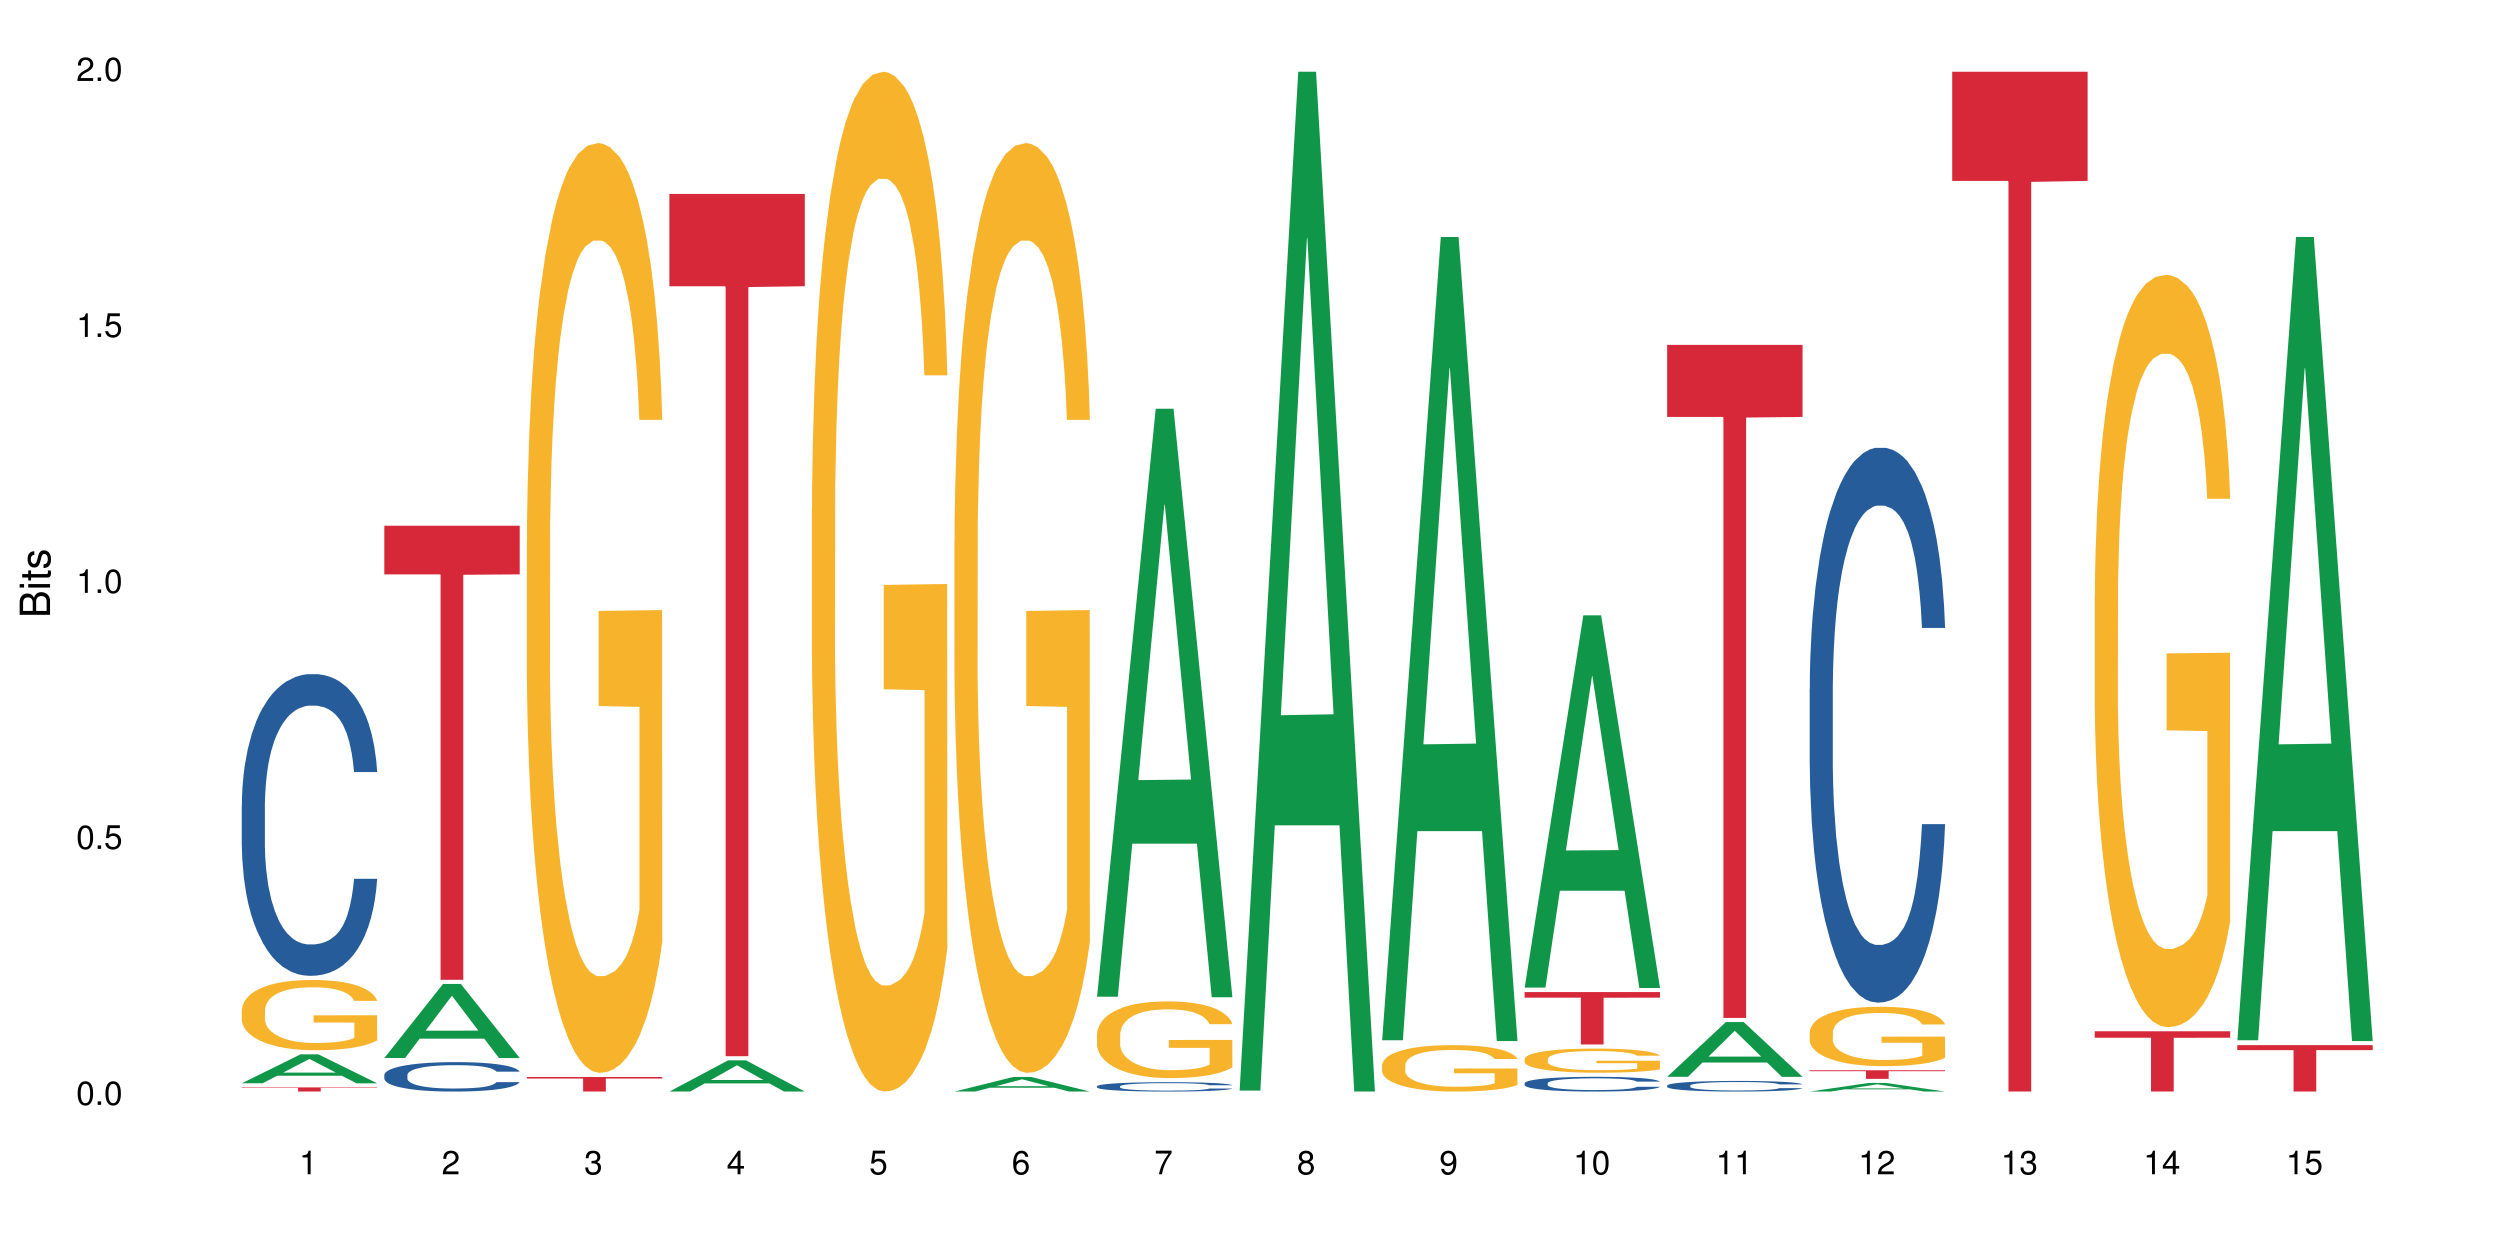 <?xml version="1.0" encoding="UTF-8"?>
<svg xmlns="http://www.w3.org/2000/svg" xmlns:xlink="http://www.w3.org/1999/xlink" width="720pt" height="360pt" viewBox="0 0 720 360" version="1.1">
<defs>
<g>
<symbol overflow="visible" id="glyph0-0">
<path style="stroke:none;" d=""/>
</symbol>
<symbol overflow="visible" id="glyph0-1">
<path style="stroke:none;" d="M 2.641 -6.797 C 2 -6.797 1.422 -6.531 1.078 -6.047 C 0.641 -5.453 0.406 -4.547 0.406 -3.297 C 0.406 -1 1.188 0.219 2.641 0.219 C 4.078 0.219 4.859 -1 4.859 -3.234 C 4.859 -4.562 4.656 -5.438 4.203 -6.047 C 3.844 -6.531 3.281 -6.797 2.641 -6.797 Z M 2.641 -6.047 C 3.547 -6.047 4 -5.125 4 -3.312 C 4 -1.375 3.562 -0.484 2.625 -0.484 C 1.734 -0.484 1.281 -1.422 1.281 -3.281 C 1.281 -5.141 1.734 -6.047 2.641 -6.047 Z M 2.641 -6.047 "/>
</symbol>
<symbol overflow="visible" id="glyph0-2">
<path style="stroke:none;" d="M 1.828 -1 L 0.828 -1 L 0.828 0 L 1.828 0 Z M 1.828 -1 "/>
</symbol>
<symbol overflow="visible" id="glyph0-3">
<path style="stroke:none;" d="M 4.562 -6.797 L 1.062 -6.797 L 0.547 -3.094 L 1.328 -3.094 C 1.719 -3.562 2.047 -3.734 2.578 -3.734 C 3.484 -3.734 4.062 -3.109 4.062 -2.094 C 4.062 -1.125 3.484 -0.531 2.578 -0.531 C 1.828 -0.531 1.375 -0.906 1.188 -1.672 L 0.328 -1.672 C 0.453 -1.109 0.547 -0.844 0.75 -0.594 C 1.125 -0.078 1.828 0.219 2.594 0.219 C 3.969 0.219 4.922 -0.781 4.922 -2.219 C 4.922 -3.562 4.031 -4.484 2.719 -4.484 C 2.25 -4.484 1.859 -4.359 1.469 -4.062 L 1.734 -5.969 L 4.562 -5.969 Z M 4.562 -6.797 "/>
</symbol>
<symbol overflow="visible" id="glyph0-4">
<path style="stroke:none;" d="M 2.484 -4.844 L 2.484 0 L 3.328 0 L 3.328 -6.797 L 2.766 -6.797 C 2.469 -5.75 2.281 -5.609 0.984 -5.453 L 0.984 -4.844 Z M 2.484 -4.844 "/>
</symbol>
<symbol overflow="visible" id="glyph0-5">
<path style="stroke:none;" d="M 4.859 -0.828 L 1.281 -0.828 C 1.359 -1.391 1.672 -1.75 2.5 -2.234 L 3.469 -2.75 C 4.406 -3.266 4.906 -3.969 4.906 -4.812 C 4.906 -5.375 4.672 -5.906 4.266 -6.266 C 3.859 -6.625 3.375 -6.797 2.719 -6.797 C 1.859 -6.797 1.219 -6.5 0.844 -5.922 C 0.609 -5.562 0.5 -5.125 0.484 -4.438 L 1.328 -4.438 C 1.359 -4.906 1.406 -5.188 1.531 -5.406 C 1.75 -5.812 2.188 -6.062 2.703 -6.062 C 3.469 -6.062 4.031 -5.516 4.031 -4.781 C 4.031 -4.25 3.719 -3.797 3.125 -3.438 L 2.234 -2.938 C 0.812 -2.141 0.406 -1.5 0.328 0 L 4.859 0 Z M 4.859 -0.828 "/>
</symbol>
<symbol overflow="visible" id="glyph0-6">
<path style="stroke:none;" d="M 2.125 -3.125 L 2.578 -3.125 C 3.516 -3.125 3.984 -2.703 3.984 -1.891 C 3.984 -1.031 3.469 -0.531 2.578 -0.531 C 1.656 -0.531 1.203 -0.984 1.156 -1.969 L 0.312 -1.969 C 0.344 -1.422 0.438 -1.078 0.609 -0.766 C 0.953 -0.109 1.625 0.219 2.547 0.219 C 3.953 0.219 4.859 -0.609 4.859 -1.906 C 4.859 -2.766 4.516 -3.25 3.703 -3.516 C 4.344 -3.766 4.656 -4.25 4.656 -4.938 C 4.656 -6.109 3.875 -6.797 2.578 -6.797 C 1.203 -6.797 0.484 -6.047 0.453 -4.609 L 1.297 -4.609 C 1.312 -5.016 1.344 -5.25 1.453 -5.453 C 1.641 -5.828 2.062 -6.062 2.594 -6.062 C 3.344 -6.062 3.797 -5.625 3.797 -4.906 C 3.797 -4.422 3.609 -4.141 3.25 -3.984 C 3.016 -3.891 2.719 -3.844 2.125 -3.844 Z M 2.125 -3.125 "/>
</symbol>
<symbol overflow="visible" id="glyph0-7">
<path style="stroke:none;" d="M 3.141 -1.625 L 3.141 0 L 3.984 0 L 3.984 -1.625 L 4.984 -1.625 L 4.984 -2.391 L 3.984 -2.391 L 3.984 -6.797 L 3.359 -6.797 L 0.266 -2.516 L 0.266 -1.625 Z M 3.141 -2.391 L 1 -2.391 L 3.141 -5.359 Z M 3.141 -2.391 "/>
</symbol>
<symbol overflow="visible" id="glyph0-8">
<path style="stroke:none;" d="M 4.781 -5.031 C 4.609 -6.141 3.891 -6.797 2.844 -6.797 C 2.094 -6.797 1.422 -6.438 1.031 -5.828 C 0.609 -5.172 0.406 -4.344 0.406 -3.094 C 0.406 -1.953 0.578 -1.234 0.984 -0.625 C 1.359 -0.078 1.953 0.219 2.703 0.219 C 3.984 0.219 4.922 -0.734 4.922 -2.078 C 4.922 -3.344 4.062 -4.234 2.844 -4.234 C 2.172 -4.234 1.641 -3.969 1.281 -3.469 C 1.281 -5.125 1.828 -6.047 2.797 -6.047 C 3.391 -6.047 3.797 -5.672 3.938 -5.031 Z M 2.734 -3.484 C 3.547 -3.484 4.062 -2.922 4.062 -2 C 4.062 -1.156 3.484 -0.531 2.703 -0.531 C 1.922 -0.531 1.328 -1.188 1.328 -2.047 C 1.328 -2.891 1.906 -3.484 2.734 -3.484 Z M 2.734 -3.484 "/>
</symbol>
<symbol overflow="visible" id="glyph0-9">
<path style="stroke:none;" d="M 4.984 -6.797 L 0.438 -6.797 L 0.438 -5.969 L 4.109 -5.969 C 2.5 -3.656 1.828 -2.234 1.328 0 L 2.219 0 C 2.594 -2.172 3.453 -4.047 4.984 -6.094 Z M 4.984 -6.797 "/>
</symbol>
<symbol overflow="visible" id="glyph0-10">
<path style="stroke:none;" d="M 3.75 -3.578 C 4.453 -4 4.688 -4.344 4.688 -4.984 C 4.688 -6.047 3.844 -6.797 2.641 -6.797 C 1.438 -6.797 0.594 -6.047 0.594 -4.984 C 0.594 -4.359 0.828 -4.016 1.516 -3.578 C 0.734 -3.203 0.359 -2.641 0.359 -1.891 C 0.359 -0.641 1.297 0.219 2.641 0.219 C 3.984 0.219 4.922 -0.641 4.922 -1.875 C 4.922 -2.641 4.531 -3.203 3.75 -3.578 Z M 2.641 -6.047 C 3.359 -6.047 3.812 -5.625 3.812 -4.969 C 3.812 -4.344 3.344 -3.922 2.641 -3.922 C 1.922 -3.922 1.453 -4.344 1.453 -4.984 C 1.453 -5.625 1.922 -6.047 2.641 -6.047 Z M 2.641 -3.203 C 3.484 -3.203 4.062 -2.672 4.062 -1.875 C 4.062 -1.062 3.484 -0.531 2.625 -0.531 C 1.797 -0.531 1.219 -1.078 1.219 -1.875 C 1.219 -2.672 1.797 -3.203 2.641 -3.203 Z M 2.641 -3.203 "/>
</symbol>
<symbol overflow="visible" id="glyph0-11">
<path style="stroke:none;" d="M 0.516 -1.547 C 0.672 -0.438 1.406 0.219 2.438 0.219 C 3.188 0.219 3.859 -0.141 4.266 -0.75 C 4.688 -1.406 4.891 -2.25 4.891 -3.484 C 4.891 -4.625 4.703 -5.359 4.312 -5.953 C 3.938 -6.5 3.344 -6.797 2.594 -6.797 C 1.297 -6.797 0.359 -5.844 0.359 -4.516 C 0.359 -3.25 1.234 -2.344 2.453 -2.344 C 3.094 -2.344 3.562 -2.578 4.016 -3.109 C 4 -1.453 3.469 -0.531 2.5 -0.531 C 1.906 -0.531 1.484 -0.906 1.359 -1.547 Z M 2.578 -6.062 C 3.375 -6.062 3.969 -5.406 3.969 -4.531 C 3.969 -3.688 3.375 -3.094 2.547 -3.094 C 1.734 -3.094 1.234 -3.672 1.234 -4.578 C 1.234 -5.438 1.797 -6.062 2.578 -6.062 Z M 2.578 -6.062 "/>
</symbol>
<symbol overflow="visible" id="glyph1-0">
<path style="stroke:none;" d=""/>
</symbol>
<symbol overflow="visible" id="glyph1-1">
<path style="stroke:none;" d="M 0 -0.953 L 0 -4.891 C 0 -5.719 -0.234 -6.344 -0.734 -6.797 C -1.188 -7.234 -1.812 -7.469 -2.5 -7.469 C -3.547 -7.469 -4.188 -7 -4.625 -5.875 C -4.984 -6.672 -5.641 -7.094 -6.531 -7.094 C -7.156 -7.094 -7.734 -6.859 -8.141 -6.391 C -8.562 -5.938 -8.75 -5.344 -8.75 -4.5 L -8.75 -0.953 Z M -4.984 -2.062 L -7.766 -2.062 L -7.766 -4.219 C -7.766 -4.844 -7.688 -5.203 -7.453 -5.5 C -7.219 -5.812 -6.859 -5.969 -6.375 -5.969 C -5.906 -5.969 -5.531 -5.812 -5.297 -5.5 C -5.062 -5.203 -4.984 -4.844 -4.984 -4.219 Z M -0.984 -2.062 L -4 -2.062 L -4 -4.781 C -4 -5.328 -3.859 -5.688 -3.578 -5.953 C -3.297 -6.219 -2.922 -6.359 -2.484 -6.359 C -2.062 -6.359 -1.688 -6.219 -1.406 -5.953 C -1.109 -5.688 -0.984 -5.328 -0.984 -4.781 Z M -0.984 -2.062 "/>
</symbol>
<symbol overflow="visible" id="glyph1-2">
<path style="stroke:none;" d="M -6.281 -1.797 L -6.281 -0.797 L 0 -0.797 L 0 -1.797 Z M -8.75 -1.797 L -8.75 -0.797 L -7.484 -0.797 L -7.484 -1.797 Z M -8.75 -1.797 "/>
</symbol>
<symbol overflow="visible" id="glyph1-3">
<path style="stroke:none;" d="M -6.281 -3.047 L -6.281 -2.016 L -8.016 -2.016 L -8.016 -1.016 L -6.281 -1.016 L -6.281 -0.172 L -5.469 -0.172 L -5.469 -1.016 L -0.719 -1.016 C -0.078 -1.016 0.281 -1.453 0.281 -2.234 C 0.281 -2.469 0.25 -2.719 0.188 -3.047 L -0.641 -3.047 C -0.609 -2.922 -0.594 -2.766 -0.594 -2.562 C -0.594 -2.141 -0.719 -2.016 -1.156 -2.016 L -5.469 -2.016 L -5.469 -3.047 Z M -6.281 -3.047 "/>
</symbol>
<symbol overflow="visible" id="glyph1-4">
<path style="stroke:none;" d="M -4.531 -5.25 C -5.766 -5.25 -6.469 -4.422 -6.469 -2.969 C -6.469 -1.516 -5.719 -0.562 -4.547 -0.562 C -3.562 -0.562 -3.094 -1.062 -2.734 -2.562 L -2.516 -3.484 C -2.344 -4.188 -2.094 -4.469 -1.625 -4.469 C -1.047 -4.469 -0.641 -3.875 -0.641 -3 C -0.641 -2.453 -0.797 -2 -1.062 -1.75 C -1.25 -1.594 -1.422 -1.531 -1.875 -1.469 L -1.875 -0.406 C -0.422 -0.453 0.281 -1.266 0.281 -2.922 C 0.281 -4.5 -0.5 -5.516 -1.719 -5.516 C -2.656 -5.516 -3.172 -4.984 -3.469 -3.734 L -3.703 -2.766 C -3.891 -1.953 -4.156 -1.609 -4.594 -1.609 C -5.172 -1.609 -5.547 -2.125 -5.547 -2.938 C -5.547 -3.75 -5.203 -4.172 -4.531 -4.203 Z M -4.531 -5.25 "/>
</symbol>
</g>
</defs>
<g id="surface35926">
<rect x="0" y="0" width="720" height="360" style="fill:rgb(100%,100%,100%);fill-opacity:1;stroke:none;"/>
<path style=" stroke:none;fill-rule:nonzero;fill:rgb(6.275%,58.824%,28.235%);fill-opacity:1;" d="M 69.629 311.984 L 69.672 311.977 L 86.547 303.648 L 91.672 303.648 L 108.629 311.992 L 102.668 311.992 L 98.418 309.812 L 79.797 309.812 L 75.629 311.984 L 69.629 311.984 L 81.586 308.914 L 96.711 308.906 L 89.172 305.012 L 89.086 305.004 L 89.004 305.027 L 81.547 308.906 L 81.586 308.914 Z M 69.629 311.984 "/>
<path style=" stroke:none;fill-rule:nonzero;fill:rgb(14.51%,36.078%,60%);fill-opacity:1;" d="M 69.629 231.969 L 69.676 231.891 L 69.676 229.984 L 69.82 226.969 L 70.152 223.156 L 70.484 220.535 L 71.34 215.848 L 72.531 211.32 L 73.766 207.828 L 74.672 205.762 L 75.48 204.176 L 77.332 201.234 L 78.523 199.727 L 79.809 198.379 L 81.375 197.027 L 82.52 196.234 L 85.086 194.961 L 86.988 194.406 L 88.461 194.168 L 91.648 194.168 L 93.551 194.484 L 94.93 194.883 L 96.453 195.52 L 97.738 196.234 L 99.973 197.98 L 101.969 200.203 L 102.871 201.473 L 104.301 203.938 L 105.395 206.32 L 106.156 208.383 L 107.012 211.32 L 107.77 214.895 L 108.344 218.945 L 108.629 222.359 L 101.969 222.359 L 101.637 219.184 L 101.258 216.723 L 100.543 213.465 L 99.828 211.164 L 98.832 208.859 L 97.926 207.352 L 96.691 205.844 L 95.598 204.891 L 94.453 204.176 L 93.359 203.699 L 91.27 203.223 L 88.844 203.223 L 87.938 203.379 L 86.086 204.016 L 85.086 204.57 L 83.66 205.684 L 82.66 206.715 L 81.473 208.305 L 80.664 209.656 L 79.664 211.719 L 78.949 213.547 L 78.141 216.168 L 77.668 218.152 L 77.238 220.375 L 76.859 222.996 L 76.574 225.777 L 76.383 228.715 L 76.289 231.574 L 76.289 243.883 L 76.383 246.742 L 76.621 250.078 L 77.238 254.922 L 78.141 259.133 L 79.188 262.465 L 80.188 264.848 L 80.758 265.961 L 81.52 267.23 L 82.707 268.82 L 84.422 270.41 L 85.418 271.043 L 86.941 271.68 L 88.512 271.996 L 90.602 271.996 L 92.457 271.68 L 93.695 271.281 L 94.977 270.648 L 96.738 269.297 L 97.832 268.027 L 98.781 266.516 L 99.496 265.008 L 99.973 263.738 L 100.684 261.273 L 101.258 258.574 L 101.684 255.797 L 101.969 253.094 L 108.629 253.094 L 108.344 256.273 L 107.914 259.371 L 107.484 261.672 L 106.82 264.453 L 106.059 266.914 L 104.965 269.695 L 104.062 271.52 L 102.871 273.504 L 101.777 275.016 L 100.59 276.363 L 98.832 277.953 L 97.688 278.746 L 96.453 279.461 L 94.977 280.098 L 93.125 280.652 L 91.125 280.969 L 89.27 281.051 L 87.273 280.891 L 85.801 280.574 L 83.848 279.859 L 81.426 278.43 L 79.664 276.922 L 78.285 275.41 L 77.098 273.824 L 75.766 271.68 L 74.051 268.184 L 73.008 265.484 L 72.293 263.262 L 71.484 260.164 L 70.914 257.383 L 70.246 252.938 L 69.773 247.297 L 69.629 242.93 Z M 69.629 231.969 "/>
<path style=" stroke:none;fill-rule:nonzero;fill:rgb(96.863%,70.196%,16.863%);fill-opacity:1;" d="M 69.629 290.898 L 69.676 290.879 L 69.676 290.512 L 69.867 289.68 L 70.344 288.531 L 70.961 287.59 L 71.625 286.852 L 72.055 286.461 L 72.77 285.906 L 73.387 285.5 L 74.957 284.668 L 76.953 283.895 L 78.047 283.562 L 79.285 283.246 L 81.043 282.895 L 81.852 282.766 L 84.324 282.469 L 87.133 282.285 L 90.223 282.23 L 91.648 282.25 L 93.598 282.32 L 96.262 282.527 L 97.785 282.711 L 98.973 282.895 L 100.211 283.137 L 101.73 283.504 L 103.16 283.949 L 104.301 284.391 L 105.441 284.945 L 106.391 285.539 L 107.199 286.184 L 107.914 286.961 L 108.344 287.609 L 108.629 288.254 L 102.016 288.254 L 101.637 287.609 L 101.207 287.109 L 100.496 286.5 L 99.781 286.055 L 99.066 285.703 L 97.738 285.223 L 96.594 284.93 L 95.168 284.668 L 93.789 284.504 L 92.219 284.391 L 91.27 284.355 L 88.746 284.355 L 86.465 284.484 L 85.133 284.633 L 84.184 284.781 L 82.852 285.059 L 82.043 285.281 L 81.566 285.426 L 80.141 286 L 79.188 286.52 L 78.664 286.871 L 78 287.426 L 77.523 287.922 L 77 288.664 L 76.715 289.219 L 76.336 290.473 L 76.289 293.801 L 76.43 294.504 L 76.715 295.262 L 77.098 295.926 L 77.668 296.629 L 78.238 297.164 L 79.234 297.887 L 80.094 298.367 L 80.758 298.68 L 82.043 299.18 L 82.566 299.348 L 83.801 299.68 L 85.086 299.938 L 86.656 300.16 L 87.844 300.27 L 89.746 300.363 L 92.172 300.363 L 95.027 300.254 L 96.832 300.105 L 98.07 299.957 L 98.879 299.828 L 99.875 299.625 L 100.59 299.438 L 101.258 299.234 L 102.062 298.922 L 102.062 294.504 L 90.316 294.484 L 90.316 292.414 L 108.578 292.395 L 108.629 299.625 L 107.629 300.121 L 106.391 300.602 L 105.203 300.973 L 103.965 301.289 L 102.207 301.637 L 100.781 301.859 L 98.594 302.121 L 96.594 302.285 L 94.504 302.398 L 92.648 302.453 L 90.461 302.469 L 88.512 302.434 L 86.418 302.324 L 84.754 302.176 L 83.23 301.988 L 81.711 301.75 L 79.809 301.363 L 78.57 301.047 L 77.285 300.66 L 76.004 300.195 L 74.859 299.699 L 74.102 299.309 L 73.34 298.867 L 72.531 298.312 L 71.77 297.684 L 71.199 297.109 L 70.676 296.465 L 70.297 295.852 L 69.914 295.02 L 69.723 294.355 L 69.629 293.781 Z M 69.629 290.898 "/>
<path style=" stroke:none;fill-rule:nonzero;fill:rgb(83.922%,15.686%,22.353%);fill-opacity:1;" d="M 69.629 313.172 L 108.629 313.172 L 108.629 313.297 L 92.375 313.301 L 92.375 314.371 L 85.836 314.371 L 85.836 313.301 L 85.742 313.297 L 69.629 313.297 Z M 69.629 313.172 "/>
<path style=" stroke:none;fill-rule:nonzero;fill:rgb(6.275%,58.824%,28.235%);fill-opacity:1;" d="M 110.68 304.695 L 110.723 304.676 L 127.598 283.367 L 132.719 283.367 L 149.68 304.715 L 143.719 304.715 L 139.469 299.145 L 120.848 299.145 L 116.68 304.695 L 110.68 304.695 L 122.637 296.84 L 137.762 296.816 L 130.223 286.855 L 130.137 286.836 L 130.055 286.895 L 122.598 296.816 L 122.637 296.84 Z M 110.68 304.695 "/>
<path style=" stroke:none;fill-rule:nonzero;fill:rgb(14.51%,36.078%,60%);fill-opacity:1;" d="M 110.68 309.582 L 110.727 309.574 L 110.727 309.391 L 110.871 309.094 L 111.203 308.723 L 111.535 308.469 L 112.391 308.012 L 113.582 307.57 L 114.816 307.227 L 115.723 307.027 L 116.531 306.871 L 118.383 306.586 L 119.574 306.438 L 120.859 306.305 L 122.426 306.176 L 123.57 306.098 L 126.137 305.973 L 128.039 305.918 L 129.512 305.895 L 132.699 305.895 L 134.602 305.926 L 135.98 305.965 L 137.504 306.027 L 138.789 306.098 L 141.023 306.266 L 143.02 306.484 L 143.922 306.609 L 145.352 306.848 L 146.445 307.082 L 147.207 307.281 L 148.062 307.57 L 148.82 307.918 L 149.395 308.312 L 149.68 308.645 L 143.02 308.645 L 142.688 308.336 L 142.305 308.094 L 141.594 307.777 L 140.879 307.555 L 139.883 307.328 L 138.977 307.18 L 137.742 307.035 L 136.648 306.941 L 135.504 306.871 L 134.41 306.824 L 132.32 306.777 L 129.895 306.777 L 128.988 306.793 L 127.137 306.855 L 126.137 306.91 L 124.711 307.02 L 123.711 307.121 L 122.523 307.273 L 121.715 307.406 L 120.715 307.609 L 120 307.785 L 119.191 308.043 L 118.719 308.234 L 118.289 308.453 L 117.91 308.707 L 117.625 308.98 L 117.434 309.266 L 117.34 309.543 L 117.34 310.746 L 117.434 311.023 L 117.672 311.348 L 118.289 311.82 L 119.191 312.234 L 120.238 312.559 L 121.238 312.789 L 121.809 312.898 L 122.57 313.023 L 123.758 313.176 L 125.473 313.332 L 126.469 313.395 L 127.992 313.457 L 129.562 313.488 L 131.652 313.488 L 133.508 313.457 L 134.746 313.418 L 136.027 313.355 L 137.789 313.223 L 138.883 313.102 L 139.832 312.953 L 140.547 312.805 L 141.023 312.684 L 141.734 312.441 L 142.305 312.18 L 142.734 311.906 L 143.02 311.645 L 149.68 311.645 L 149.395 311.953 L 148.965 312.254 L 148.535 312.48 L 147.871 312.75 L 147.109 312.992 L 146.016 313.262 L 145.113 313.441 L 143.922 313.633 L 142.828 313.781 L 141.641 313.914 L 139.883 314.07 L 138.738 314.145 L 137.504 314.215 L 136.027 314.277 L 134.176 314.332 L 132.176 314.363 L 130.32 314.371 L 128.324 314.355 L 126.852 314.324 L 124.898 314.254 L 122.473 314.113 L 120.715 313.969 L 119.336 313.82 L 118.148 313.664 L 116.816 313.457 L 115.102 313.117 L 114.059 312.852 L 113.344 312.637 L 112.535 312.332 L 111.965 312.062 L 111.297 311.629 L 110.824 311.078 L 110.68 310.652 Z M 110.68 309.582 "/>
<path style=" stroke:none;fill-rule:nonzero;fill:rgb(83.922%,15.686%,22.353%);fill-opacity:1;" d="M 110.68 151.418 L 149.68 151.418 L 149.68 165.418 L 133.426 165.539 L 133.426 282.188 L 126.887 282.188 L 126.887 165.66 L 126.793 165.418 L 110.68 165.418 Z M 110.68 151.418 "/>
<path style=" stroke:none;fill-rule:nonzero;fill:rgb(96.863%,70.196%,16.863%);fill-opacity:1;" d="M 151.73 155.895 L 151.777 155.648 L 151.777 150.758 L 151.969 139.75 L 152.445 124.59 L 153.062 112.117 L 153.727 102.332 L 154.156 97.199 L 154.871 89.859 L 155.488 84.48 L 157.059 73.477 L 159.055 63.203 L 160.148 58.801 L 161.387 54.645 L 163.145 49.996 L 163.953 48.285 L 166.426 44.371 L 169.23 41.926 L 172.324 41.191 L 173.75 41.438 L 175.699 42.414 L 178.363 45.105 L 179.887 47.551 L 181.074 49.996 L 182.312 53.176 L 183.832 58.066 L 185.258 63.938 L 186.402 69.805 L 187.543 77.145 L 188.492 84.969 L 189.301 93.527 L 190.016 103.801 L 190.445 112.359 L 190.73 120.922 L 184.117 120.922 L 183.738 112.359 L 183.309 105.758 L 182.598 97.688 L 181.883 91.816 L 181.168 87.172 L 179.84 80.812 L 178.695 76.898 L 177.27 73.477 L 175.891 71.273 L 174.32 69.805 L 173.371 69.316 L 170.848 69.316 L 168.566 71.027 L 167.234 72.984 L 166.285 74.941 L 164.953 78.609 L 164.145 81.547 L 163.668 83.5 L 162.242 91.082 L 161.289 97.93 L 160.766 102.578 L 160.102 109.914 L 159.625 116.52 L 159.102 126.301 L 158.816 133.637 L 158.438 150.27 L 158.391 194.289 L 158.531 203.582 L 158.816 213.609 L 159.199 222.414 L 159.77 231.707 L 160.34 238.801 L 161.336 248.34 L 162.195 254.699 L 162.859 258.855 L 164.145 265.457 L 164.668 267.66 L 165.902 272.062 L 167.188 275.484 L 168.758 278.422 L 169.945 279.887 L 171.848 281.109 L 174.273 281.109 L 177.129 279.645 L 178.934 277.688 L 180.172 275.73 L 180.98 274.02 L 181.977 271.328 L 182.691 268.883 L 183.355 266.191 L 184.164 262.035 L 184.164 203.582 L 172.418 203.34 L 172.418 175.949 L 190.68 175.703 L 190.73 271.328 L 189.73 277.93 L 188.492 284.289 L 187.305 289.18 L 186.066 293.34 L 184.309 297.984 L 182.883 300.922 L 180.695 304.344 L 178.695 306.547 L 176.605 308.012 L 174.75 308.746 L 172.562 308.992 L 170.613 308.5 L 168.52 307.035 L 166.855 305.078 L 165.332 302.633 L 163.812 299.453 L 161.91 294.316 L 160.672 290.16 L 159.387 285.023 L 158.105 278.91 L 156.961 272.305 L 156.203 267.172 L 155.441 261.301 L 154.633 253.965 L 153.871 245.648 L 153.301 238.066 L 152.777 229.508 L 152.398 221.438 L 152.016 210.43 L 151.824 201.625 L 151.73 194.047 Z M 151.73 155.895 "/>
<path style=" stroke:none;fill-rule:nonzero;fill:rgb(83.922%,15.686%,22.353%);fill-opacity:1;" d="M 151.73 310.172 L 190.73 310.172 L 190.73 310.621 L 174.477 310.625 L 174.477 314.371 L 167.938 314.371 L 167.938 310.629 L 167.84 310.621 L 151.73 310.621 Z M 151.73 310.172 "/>
<path style=" stroke:none;fill-rule:nonzero;fill:rgb(6.275%,58.824%,28.235%);fill-opacity:1;" d="M 192.781 314.363 L 192.824 314.355 L 209.695 305.367 L 214.82 305.367 L 231.781 314.371 L 225.82 314.371 L 221.57 312.02 L 202.949 312.02 L 198.781 314.363 L 192.781 314.363 L 204.738 311.047 L 219.863 311.039 L 212.32 306.836 L 212.238 306.828 L 212.156 306.855 L 204.699 311.039 L 204.738 311.047 Z M 192.781 314.363 "/>
<path style=" stroke:none;fill-rule:nonzero;fill:rgb(83.922%,15.686%,22.353%);fill-opacity:1;" d="M 192.781 55.855 L 231.781 55.855 L 231.781 82.438 L 215.527 82.672 L 215.527 304.188 L 208.988 304.188 L 208.988 82.902 L 208.891 82.438 L 192.781 82.438 Z M 192.781 55.855 "/>
<path style=" stroke:none;fill-rule:nonzero;fill:rgb(96.863%,70.196%,16.863%);fill-opacity:1;" d="M 233.832 146.461 L 233.879 146.191 L 233.879 140.828 L 234.07 128.758 L 234.547 112.129 L 235.164 98.449 L 235.828 87.719 L 236.258 82.086 L 236.973 74.039 L 237.59 68.141 L 239.16 56.07 L 241.156 44.805 L 242.25 39.977 L 243.488 35.414 L 245.246 30.32 L 246.055 28.441 L 248.527 24.148 L 251.332 21.469 L 254.426 20.664 L 255.852 20.93 L 257.801 22.004 L 260.465 24.953 L 261.988 27.637 L 263.176 30.32 L 264.414 33.805 L 265.934 39.172 L 267.359 45.609 L 268.504 52.047 L 269.645 60.094 L 270.594 68.676 L 271.402 78.062 L 272.117 89.328 L 272.543 98.715 L 272.832 108.105 L 266.219 108.105 L 265.84 98.715 L 265.41 91.477 L 264.699 82.625 L 263.984 76.188 L 263.27 71.09 L 261.938 64.117 L 260.797 59.824 L 259.371 56.07 L 257.992 53.656 L 256.422 52.047 L 255.473 51.508 L 252.949 51.508 L 250.668 53.387 L 249.336 55.531 L 248.387 57.68 L 247.055 61.703 L 246.246 64.922 L 245.77 67.066 L 244.344 75.383 L 243.391 82.891 L 242.867 87.988 L 242.203 96.035 L 241.727 103.277 L 241.203 114.004 L 240.918 122.051 L 240.539 140.293 L 240.492 188.574 L 240.633 198.766 L 240.918 209.762 L 241.297 219.418 L 241.871 229.609 L 242.441 237.391 L 243.438 247.852 L 244.297 254.824 L 244.961 259.383 L 246.246 266.625 L 246.77 269.039 L 248.004 273.867 L 249.289 277.625 L 250.859 280.844 L 252.047 282.453 L 253.949 283.793 L 256.375 283.793 L 259.227 282.184 L 261.035 280.039 L 262.273 277.891 L 263.082 276.016 L 264.078 273.062 L 264.793 270.383 L 265.457 267.43 L 266.266 262.871 L 266.266 198.766 L 254.52 198.496 L 254.52 168.457 L 272.781 168.188 L 272.832 273.062 L 271.832 280.305 L 270.594 287.281 L 269.406 292.645 L 268.168 297.203 L 266.41 302.301 L 264.984 305.52 L 262.797 309.273 L 260.797 311.688 L 258.707 313.297 L 256.852 314.102 L 254.664 314.371 L 252.711 313.836 L 250.621 312.227 L 248.957 310.078 L 247.434 307.398 L 245.91 303.91 L 244.008 298.277 L 242.773 293.719 L 241.488 288.086 L 240.203 281.379 L 239.062 274.137 L 238.301 268.504 L 237.543 262.066 L 236.734 254.02 L 235.973 244.898 L 235.402 236.586 L 234.879 227.195 L 234.496 218.344 L 234.117 206.277 L 233.926 196.621 L 233.832 188.305 Z M 233.832 146.461 "/>
<path style=" stroke:none;fill-rule:nonzero;fill:rgb(6.275%,58.824%,28.235%);fill-opacity:1;" d="M 274.883 314.367 L 274.926 314.363 L 291.797 310.172 L 296.922 310.172 L 313.883 314.371 L 307.922 314.371 L 303.672 313.273 L 285.051 313.273 L 280.883 314.367 L 274.883 314.367 L 286.84 312.82 L 301.965 312.816 L 294.422 310.855 L 294.34 310.852 L 294.258 310.863 L 286.801 312.816 L 286.84 312.82 Z M 274.883 314.367 "/>
<path style=" stroke:none;fill-rule:nonzero;fill:rgb(96.863%,70.196%,16.863%);fill-opacity:1;" d="M 274.883 155.895 L 274.93 155.648 L 274.93 150.758 L 275.121 139.75 L 275.598 124.59 L 276.215 112.117 L 276.879 102.332 L 277.309 97.199 L 278.023 89.859 L 278.641 84.48 L 280.211 73.477 L 282.207 63.203 L 283.301 58.801 L 284.539 54.645 L 286.297 49.996 L 287.105 48.285 L 289.578 44.371 L 292.383 41.926 L 295.477 41.191 L 296.902 41.438 L 298.852 42.414 L 301.516 45.105 L 303.039 47.551 L 304.227 49.996 L 305.465 53.176 L 306.984 58.066 L 308.41 63.938 L 309.555 69.805 L 310.695 77.145 L 311.645 84.969 L 312.453 93.527 L 313.168 103.801 L 313.594 112.359 L 313.883 120.922 L 307.27 120.922 L 306.891 112.359 L 306.461 105.758 L 305.75 97.688 L 305.035 91.816 L 304.32 87.172 L 302.988 80.812 L 301.848 76.898 L 300.422 73.477 L 299.043 71.273 L 297.473 69.805 L 296.523 69.316 L 294 69.316 L 291.719 71.027 L 290.387 72.984 L 289.438 74.941 L 288.105 78.609 L 287.297 81.547 L 286.82 83.5 L 285.395 91.082 L 284.441 97.93 L 283.918 102.578 L 283.254 109.914 L 282.777 116.52 L 282.254 126.301 L 281.969 133.637 L 281.59 150.27 L 281.539 194.289 L 281.684 203.582 L 281.969 213.609 L 282.348 222.414 L 282.922 231.707 L 283.492 238.801 L 284.488 248.34 L 285.344 254.699 L 286.012 258.855 L 287.297 265.457 L 287.82 267.66 L 289.055 272.062 L 290.34 275.484 L 291.91 278.422 L 293.098 279.887 L 295 281.109 L 297.426 281.109 L 300.277 279.645 L 302.086 277.688 L 303.324 275.73 L 304.133 274.02 L 305.129 271.328 L 305.844 268.883 L 306.508 266.191 L 307.316 262.035 L 307.316 203.582 L 295.57 203.34 L 295.57 175.949 L 313.832 175.703 L 313.883 271.328 L 312.883 277.93 L 311.645 284.289 L 310.457 289.18 L 309.219 293.34 L 307.461 297.984 L 306.035 300.922 L 303.848 304.344 L 301.848 306.547 L 299.758 308.012 L 297.902 308.746 L 295.715 308.992 L 293.762 308.5 L 291.672 307.035 L 290.008 305.078 L 288.484 302.633 L 286.961 299.453 L 285.059 294.316 L 283.824 290.16 L 282.539 285.023 L 281.254 278.91 L 280.113 272.305 L 279.352 267.172 L 278.594 261.301 L 277.785 253.965 L 277.023 245.648 L 276.453 238.066 L 275.93 229.508 L 275.547 221.438 L 275.168 210.43 L 274.977 201.625 L 274.883 194.047 Z M 274.883 155.895 "/>
<path style=" stroke:none;fill-rule:nonzero;fill:rgb(6.275%,58.824%,28.235%);fill-opacity:1;" d="M 315.934 287.059 L 315.977 286.898 L 332.848 117.711 L 337.973 117.711 L 354.93 287.215 L 348.973 287.215 L 344.723 242.969 L 326.102 242.969 L 321.934 287.059 L 315.934 287.059 L 327.891 224.668 L 343.016 224.508 L 335.473 145.406 L 335.391 145.246 L 335.309 145.723 L 327.848 224.508 L 327.891 224.668 Z M 315.934 287.059 "/>
<path style=" stroke:none;fill-rule:nonzero;fill:rgb(14.51%,36.078%,60%);fill-opacity:1;" d="M 315.934 312.844 L 315.98 312.844 L 315.98 312.785 L 316.125 312.691 L 316.457 312.57 L 316.789 312.492 L 317.645 312.344 L 318.836 312.203 L 320.07 312.094 L 320.977 312.031 L 321.781 311.98 L 323.637 311.891 L 324.828 311.844 L 326.109 311.801 L 327.68 311.762 L 328.82 311.734 L 331.391 311.695 L 333.293 311.68 L 334.766 311.672 L 337.953 311.672 L 339.855 311.68 L 341.234 311.691 L 342.758 311.715 L 344.039 311.734 L 346.277 311.789 L 348.273 311.859 L 349.176 311.898 L 350.605 311.973 L 351.699 312.047 L 352.457 312.113 L 353.316 312.203 L 354.074 312.316 L 354.645 312.441 L 354.93 312.547 L 348.273 312.547 L 347.941 312.449 L 347.559 312.371 L 346.848 312.27 L 346.133 312.199 L 345.133 312.129 L 344.23 312.082 L 342.996 312.035 L 341.902 312.004 L 340.758 311.98 L 339.664 311.969 L 337.574 311.953 L 335.148 311.953 L 334.242 311.957 L 332.391 311.977 L 331.391 311.996 L 329.965 312.027 L 328.965 312.062 L 327.777 312.109 L 326.969 312.152 L 325.969 312.215 L 325.254 312.273 L 324.445 312.355 L 323.973 312.418 L 323.543 312.484 L 323.164 312.566 L 322.879 312.652 L 322.688 312.746 L 322.59 312.832 L 322.59 313.215 L 322.688 313.305 L 322.926 313.41 L 323.543 313.559 L 324.445 313.691 L 325.492 313.793 L 326.492 313.867 L 327.062 313.902 L 327.824 313.941 L 329.012 313.992 L 330.723 314.039 L 331.723 314.059 L 333.246 314.078 L 334.812 314.09 L 336.906 314.09 L 338.762 314.078 L 340 314.066 L 341.281 314.047 L 343.043 314.004 L 344.137 313.965 L 345.086 313.918 L 345.801 313.871 L 346.277 313.832 L 346.988 313.758 L 347.559 313.672 L 347.988 313.586 L 348.273 313.504 L 354.93 313.504 L 354.645 313.602 L 354.219 313.695 L 353.789 313.77 L 353.125 313.855 L 352.363 313.93 L 351.27 314.02 L 350.367 314.074 L 349.176 314.137 L 348.082 314.184 L 346.895 314.227 L 345.133 314.273 L 343.992 314.301 L 342.758 314.32 L 341.281 314.34 L 339.426 314.359 L 337.43 314.367 L 335.574 314.371 L 333.578 314.367 L 332.102 314.355 L 330.152 314.332 L 327.727 314.289 L 325.969 314.242 L 324.59 314.195 L 323.398 314.145 L 322.07 314.078 L 320.355 313.973 L 319.309 313.887 L 318.598 313.816 L 317.789 313.723 L 317.219 313.637 L 316.551 313.496 L 316.074 313.32 L 315.934 313.188 Z M 315.934 312.844 "/>
<path style=" stroke:none;fill-rule:nonzero;fill:rgb(96.863%,70.196%,16.863%);fill-opacity:1;" d="M 315.934 297.859 L 315.98 297.84 L 315.98 297.438 L 316.172 296.527 L 316.648 295.277 L 317.266 294.246 L 317.93 293.441 L 318.359 293.016 L 319.074 292.41 L 319.691 291.969 L 321.262 291.059 L 323.258 290.211 L 324.352 289.848 L 325.586 289.504 L 327.348 289.121 L 328.156 288.98 L 330.629 288.66 L 333.434 288.457 L 336.527 288.395 L 337.953 288.418 L 339.902 288.496 L 342.566 288.719 L 344.09 288.922 L 345.277 289.121 L 346.516 289.383 L 348.035 289.789 L 349.461 290.273 L 350.605 290.758 L 351.746 291.363 L 352.695 292.008 L 353.504 292.715 L 354.219 293.562 L 354.645 294.27 L 354.93 294.973 L 348.32 294.973 L 347.941 294.27 L 347.512 293.723 L 346.801 293.059 L 346.086 292.574 L 345.371 292.191 L 344.039 291.664 L 342.898 291.344 L 341.473 291.059 L 340.094 290.879 L 338.523 290.758 L 337.574 290.715 L 335.051 290.715 L 332.77 290.859 L 331.438 291.02 L 330.488 291.18 L 329.156 291.484 L 328.348 291.727 L 327.871 291.887 L 326.445 292.512 L 325.492 293.078 L 324.969 293.461 L 324.305 294.066 L 323.828 294.609 L 323.305 295.418 L 323.02 296.023 L 322.641 297.395 L 322.59 301.027 L 322.734 301.793 L 323.02 302.621 L 323.398 303.348 L 323.973 304.113 L 324.543 304.699 L 325.539 305.488 L 326.395 306.012 L 327.062 306.355 L 328.348 306.898 L 328.871 307.082 L 330.105 307.445 L 331.391 307.727 L 332.961 307.969 L 334.148 308.09 L 336.051 308.191 L 338.477 308.191 L 341.328 308.07 L 343.137 307.91 L 344.375 307.746 L 345.184 307.605 L 346.18 307.383 L 346.895 307.184 L 347.559 306.961 L 348.367 306.617 L 348.367 301.793 L 336.621 301.773 L 336.621 299.516 L 354.883 299.496 L 354.93 307.383 L 353.934 307.93 L 352.695 308.453 L 351.508 308.855 L 350.27 309.199 L 348.512 309.582 L 347.086 309.824 L 344.898 310.109 L 342.898 310.289 L 340.809 310.41 L 338.953 310.473 L 336.766 310.492 L 334.812 310.449 L 332.723 310.328 L 331.059 310.168 L 329.535 309.969 L 328.012 309.703 L 326.109 309.281 L 324.875 308.938 L 323.59 308.516 L 322.305 308.008 L 321.164 307.465 L 320.402 307.039 L 319.645 306.559 L 318.836 305.953 L 318.074 305.266 L 317.504 304.641 L 316.98 303.934 L 316.598 303.266 L 316.219 302.359 L 316.027 301.633 L 315.934 301.008 Z M 315.934 297.859 "/>
<path style=" stroke:none;fill-rule:nonzero;fill:rgb(6.275%,58.824%,28.235%);fill-opacity:1;" d="M 356.984 314.094 L 357.027 313.82 L 373.898 20.664 L 379.023 20.664 L 395.98 314.371 L 390.023 314.371 L 385.773 237.703 L 367.148 237.703 L 362.984 314.094 L 356.984 314.094 L 368.941 205.988 L 384.066 205.711 L 376.523 68.648 L 376.441 68.375 L 376.359 69.199 L 368.898 205.711 L 368.941 205.988 Z M 356.984 314.094 "/>
<path style=" stroke:none;fill-rule:nonzero;fill:rgb(6.275%,58.824%,28.235%);fill-opacity:1;" d="M 398.035 299.605 L 398.078 299.391 L 414.949 68.25 L 420.074 68.25 L 437.031 299.824 L 431.074 299.824 L 426.824 239.375 L 408.199 239.375 L 404.035 299.605 L 398.035 299.605 L 409.992 214.371 L 425.117 214.152 L 417.574 106.086 L 417.492 105.867 L 417.41 106.52 L 409.949 214.152 L 409.992 214.371 Z M 398.035 299.605 "/>
<path style=" stroke:none;fill-rule:nonzero;fill:rgb(96.863%,70.196%,16.863%);fill-opacity:1;" d="M 398.035 306.73 L 398.082 306.715 L 398.082 306.473 L 398.273 305.922 L 398.75 305.168 L 399.367 304.543 L 400.031 304.055 L 400.461 303.797 L 401.172 303.434 L 401.793 303.164 L 403.363 302.613 L 405.359 302.102 L 406.453 301.883 L 407.688 301.676 L 409.449 301.441 L 410.258 301.355 L 412.73 301.16 L 415.535 301.039 L 418.629 301.004 L 420.055 301.016 L 422.004 301.062 L 424.668 301.199 L 426.191 301.32 L 427.379 301.441 L 428.613 301.602 L 430.137 301.844 L 431.562 302.137 L 432.707 302.43 L 433.848 302.797 L 434.797 303.188 L 435.605 303.617 L 436.32 304.129 L 436.746 304.555 L 437.031 304.984 L 430.422 304.984 L 430.043 304.555 L 429.613 304.227 L 428.902 303.824 L 428.188 303.531 L 427.473 303.297 L 426.141 302.98 L 425 302.785 L 423.574 302.613 L 422.195 302.504 L 420.625 302.43 L 419.676 302.406 L 417.152 302.406 L 414.871 302.492 L 413.539 302.59 L 412.586 302.688 L 411.258 302.871 L 410.449 303.016 L 409.973 303.113 L 408.547 303.492 L 407.594 303.836 L 407.07 304.066 L 406.406 304.434 L 405.93 304.762 L 405.406 305.25 L 405.121 305.617 L 404.742 306.449 L 404.691 308.645 L 404.836 309.109 L 405.121 309.609 L 405.5 310.051 L 406.07 310.512 L 406.645 310.867 L 407.641 311.344 L 408.496 311.66 L 409.164 311.867 L 410.449 312.199 L 410.973 312.309 L 412.207 312.527 L 413.492 312.699 L 415.062 312.844 L 416.25 312.918 L 418.152 312.98 L 420.578 312.98 L 423.43 312.906 L 425.238 312.809 L 426.477 312.711 L 427.285 312.625 L 428.281 312.492 L 428.996 312.367 L 429.66 312.234 L 430.469 312.027 L 430.469 309.109 L 418.723 309.098 L 418.723 307.73 L 436.984 307.719 L 437.031 312.492 L 436.035 312.82 L 434.797 313.137 L 433.609 313.383 L 432.371 313.59 L 430.613 313.82 L 429.188 313.969 L 427 314.141 L 425 314.25 L 422.906 314.32 L 421.055 314.359 L 418.867 314.371 L 416.914 314.348 L 414.824 314.273 L 413.16 314.176 L 411.637 314.055 L 410.113 313.895 L 408.211 313.637 L 406.977 313.43 L 405.691 313.176 L 404.406 312.867 L 403.266 312.539 L 402.504 312.281 L 401.746 311.988 L 400.938 311.625 L 400.176 311.207 L 399.605 310.832 L 399.082 310.402 L 398.699 310 L 398.32 309.449 L 398.129 309.012 L 398.035 308.633 Z M 398.035 306.73 "/>
<path style=" stroke:none;fill-rule:nonzero;fill:rgb(6.275%,58.824%,28.235%);fill-opacity:1;" d="M 439.086 284.434 L 439.129 284.332 L 456 177.219 L 461.125 177.219 L 478.082 284.535 L 472.125 284.535 L 467.875 256.523 L 449.25 256.523 L 445.086 284.434 L 439.086 284.434 L 451.043 244.934 L 466.168 244.832 L 458.625 194.754 L 458.543 194.652 L 458.461 194.953 L 451 244.832 L 451.043 244.934 Z M 439.086 284.434 "/>
<path style=" stroke:none;fill-rule:nonzero;fill:rgb(14.51%,36.078%,60%);fill-opacity:1;" d="M 439.086 311.973 L 439.133 311.969 L 439.133 311.875 L 439.277 311.727 L 439.609 311.543 L 439.941 311.414 L 440.797 311.184 L 441.988 310.965 L 443.223 310.793 L 444.125 310.691 L 444.934 310.613 L 446.789 310.473 L 447.98 310.398 L 449.262 310.332 L 450.832 310.266 L 451.973 310.227 L 454.543 310.164 L 456.445 310.137 L 457.918 310.125 L 461.105 310.125 L 463.008 310.141 L 464.387 310.16 L 465.91 310.191 L 467.191 310.227 L 469.43 310.312 L 471.426 310.422 L 472.328 310.484 L 473.754 310.602 L 474.852 310.719 L 475.609 310.82 L 476.465 310.965 L 477.227 311.137 L 477.797 311.336 L 478.082 311.504 L 471.426 311.504 L 471.094 311.348 L 470.711 311.227 L 470 311.07 L 469.285 310.957 L 468.285 310.844 L 467.383 310.77 L 466.145 310.695 L 465.051 310.648 L 463.91 310.613 L 462.816 310.59 L 460.727 310.566 L 458.301 310.566 L 457.395 310.574 L 455.539 310.605 L 454.543 310.633 L 453.117 310.688 L 452.117 310.738 L 450.926 310.816 L 450.117 310.883 L 449.121 310.984 L 448.406 311.074 L 447.598 311.199 L 447.121 311.297 L 446.695 311.406 L 446.312 311.535 L 446.027 311.668 L 445.84 311.812 L 445.742 311.953 L 445.742 312.555 L 445.84 312.695 L 446.078 312.855 L 446.695 313.094 L 447.598 313.301 L 448.645 313.461 L 449.645 313.578 L 450.215 313.633 L 450.977 313.695 L 452.164 313.773 L 453.875 313.852 L 454.875 313.883 L 456.398 313.914 L 457.965 313.93 L 460.059 313.93 L 461.914 313.914 L 463.148 313.895 L 464.434 313.863 L 466.195 313.797 L 467.289 313.734 L 468.238 313.66 L 468.953 313.586 L 469.43 313.523 L 470.141 313.406 L 470.711 313.273 L 471.141 313.137 L 471.426 313.004 L 478.082 313.004 L 477.797 313.16 L 477.371 313.312 L 476.941 313.422 L 476.277 313.559 L 475.516 313.68 L 474.422 313.816 L 473.52 313.906 L 472.328 314.004 L 471.234 314.074 L 470.047 314.141 L 468.285 314.219 L 467.145 314.258 L 465.91 314.293 L 464.434 314.324 L 462.578 314.352 L 460.582 314.367 L 458.727 314.371 L 456.73 314.363 L 455.254 314.348 L 453.305 314.312 L 450.879 314.242 L 449.121 314.168 L 447.742 314.094 L 446.551 314.016 L 445.219 313.914 L 443.508 313.742 L 442.461 313.609 L 441.75 313.5 L 440.941 313.352 L 440.371 313.215 L 439.703 312.996 L 439.227 312.723 L 439.086 312.508 Z M 439.086 311.973 "/>
<path style=" stroke:none;fill-rule:nonzero;fill:rgb(96.863%,70.196%,16.863%);fill-opacity:1;" d="M 439.086 304.969 L 439.133 304.961 L 439.133 304.836 L 439.324 304.551 L 439.801 304.156 L 440.418 303.832 L 441.082 303.578 L 441.512 303.445 L 442.223 303.254 L 442.844 303.113 L 444.41 302.828 L 446.41 302.559 L 447.504 302.445 L 448.738 302.336 L 450.5 302.219 L 451.309 302.172 L 453.781 302.07 L 456.586 302.008 L 459.68 301.988 L 461.105 301.996 L 463.055 302.02 L 465.719 302.09 L 467.242 302.152 L 468.43 302.219 L 469.664 302.301 L 471.188 302.426 L 472.613 302.578 L 473.754 302.73 L 474.898 302.922 L 475.848 303.125 L 476.656 303.348 L 477.371 303.613 L 477.797 303.836 L 478.082 304.059 L 471.473 304.059 L 471.094 303.836 L 470.664 303.664 L 469.949 303.457 L 469.238 303.305 L 468.523 303.184 L 467.191 303.02 L 466.051 302.914 L 464.625 302.828 L 463.246 302.77 L 461.676 302.73 L 460.727 302.719 L 458.203 302.719 L 455.922 302.762 L 454.59 302.812 L 453.637 302.863 L 452.309 302.961 L 451.5 303.035 L 451.023 303.086 L 449.598 303.285 L 448.645 303.461 L 448.121 303.582 L 447.457 303.773 L 446.98 303.945 L 446.457 304.199 L 446.172 304.391 L 445.793 304.82 L 445.742 305.965 L 445.887 306.207 L 446.172 306.469 L 446.551 306.695 L 447.121 306.938 L 447.695 307.121 L 448.691 307.371 L 449.547 307.535 L 450.215 307.645 L 451.5 307.816 L 452.02 307.871 L 453.258 307.988 L 454.543 308.074 L 456.113 308.152 L 457.301 308.191 L 459.203 308.223 L 461.629 308.223 L 464.48 308.184 L 466.289 308.133 L 467.527 308.082 L 468.336 308.039 L 469.332 307.969 L 470.047 307.902 L 470.711 307.832 L 471.52 307.727 L 471.52 306.207 L 459.773 306.199 L 459.773 305.488 L 478.035 305.484 L 478.082 307.969 L 477.086 308.141 L 475.848 308.305 L 474.66 308.43 L 473.422 308.539 L 471.664 308.66 L 470.238 308.734 L 468.047 308.824 L 466.051 308.883 L 463.957 308.922 L 462.105 308.941 L 459.918 308.945 L 457.965 308.934 L 455.875 308.895 L 454.211 308.844 L 452.688 308.781 L 451.164 308.699 L 449.262 308.566 L 448.027 308.457 L 446.742 308.324 L 445.457 308.164 L 444.316 307.992 L 443.555 307.859 L 442.797 307.707 L 441.988 307.516 L 441.227 307.301 L 440.656 307.102 L 440.133 306.883 L 439.75 306.672 L 439.371 306.387 L 439.18 306.156 L 439.086 305.961 Z M 439.086 304.969 "/>
<path style=" stroke:none;fill-rule:nonzero;fill:rgb(83.922%,15.686%,22.353%);fill-opacity:1;" d="M 439.086 285.715 L 478.082 285.715 L 478.082 287.328 L 461.832 287.344 L 461.832 300.809 L 455.293 300.809 L 455.293 287.359 L 455.195 287.328 L 439.086 287.328 Z M 439.086 285.715 "/>
<path style=" stroke:none;fill-rule:nonzero;fill:rgb(6.275%,58.824%,28.235%);fill-opacity:1;" d="M 480.137 310.117 L 480.18 310.102 L 497.051 294.352 L 502.176 294.352 L 519.133 310.133 L 513.176 310.133 L 508.926 306.012 L 490.301 306.012 L 486.137 310.117 L 480.137 310.117 L 492.094 304.309 L 507.219 304.293 L 499.676 296.93 L 499.594 296.914 L 499.512 296.961 L 492.051 304.293 L 492.094 304.309 Z M 480.137 310.117 "/>
<path style=" stroke:none;fill-rule:nonzero;fill:rgb(14.51%,36.078%,60%);fill-opacity:1;" d="M 480.137 312.641 L 480.184 312.641 L 480.184 312.57 L 480.328 312.465 L 480.66 312.332 L 480.992 312.238 L 481.848 312.074 L 483.039 311.914 L 484.273 311.793 L 485.176 311.719 L 485.984 311.664 L 487.84 311.559 L 489.031 311.508 L 490.312 311.457 L 491.883 311.41 L 493.023 311.383 L 495.594 311.34 L 497.496 311.32 L 498.969 311.312 L 502.156 311.312 L 504.059 311.32 L 505.438 311.336 L 506.961 311.359 L 508.242 311.383 L 510.48 311.445 L 512.477 311.523 L 513.379 311.566 L 514.805 311.656 L 515.898 311.738 L 516.66 311.812 L 517.516 311.914 L 518.277 312.039 L 518.848 312.184 L 519.133 312.305 L 512.477 312.305 L 512.145 312.191 L 511.762 312.105 L 511.051 311.992 L 510.336 311.91 L 509.336 311.828 L 508.434 311.773 L 507.195 311.723 L 506.102 311.688 L 504.961 311.664 L 503.867 311.645 L 501.773 311.629 L 499.352 311.629 L 498.445 311.637 L 496.59 311.656 L 495.594 311.676 L 494.164 311.715 L 493.168 311.754 L 491.977 311.809 L 491.168 311.855 L 490.172 311.93 L 489.457 311.992 L 488.648 312.086 L 488.172 312.156 L 487.746 312.234 L 487.363 312.324 L 487.078 312.422 L 486.891 312.527 L 486.793 312.629 L 486.793 313.062 L 486.891 313.164 L 487.129 313.281 L 487.746 313.449 L 488.648 313.598 L 489.695 313.715 L 490.695 313.801 L 491.266 313.84 L 492.027 313.883 L 493.215 313.941 L 494.926 313.996 L 495.926 314.02 L 497.449 314.039 L 499.016 314.051 L 501.109 314.051 L 502.965 314.039 L 504.199 314.027 L 505.484 314.004 L 507.246 313.957 L 508.34 313.91 L 509.289 313.859 L 510.004 313.805 L 510.48 313.762 L 511.191 313.676 L 511.762 313.578 L 512.191 313.48 L 512.477 313.387 L 519.133 313.387 L 518.848 313.496 L 518.422 313.605 L 517.992 313.688 L 517.328 313.785 L 516.566 313.871 L 515.473 313.969 L 514.57 314.035 L 513.379 314.105 L 512.285 314.156 L 511.098 314.207 L 509.336 314.262 L 508.195 314.289 L 506.961 314.316 L 505.484 314.336 L 503.629 314.355 L 501.633 314.367 L 499.777 314.371 L 497.781 314.363 L 496.305 314.355 L 494.355 314.328 L 491.93 314.277 L 490.172 314.227 L 488.793 314.172 L 487.602 314.117 L 486.27 314.039 L 484.559 313.918 L 483.512 313.824 L 482.801 313.742 L 481.992 313.637 L 481.422 313.535 L 480.754 313.379 L 480.277 313.184 L 480.137 313.027 Z M 480.137 312.641 "/>
<path style=" stroke:none;fill-rule:nonzero;fill:rgb(83.922%,15.686%,22.353%);fill-opacity:1;" d="M 480.137 99.328 L 519.133 99.328 L 519.133 120.078 L 502.883 120.258 L 502.883 293.172 L 496.344 293.172 L 496.344 120.441 L 496.246 120.078 L 480.137 120.078 Z M 480.137 99.328 "/>
<path style=" stroke:none;fill-rule:nonzero;fill:rgb(6.275%,58.824%,28.235%);fill-opacity:1;" d="M 521.188 314.367 L 521.227 314.367 L 538.102 311.891 L 543.227 311.891 L 560.184 314.371 L 554.227 314.371 L 549.977 313.723 L 531.352 313.723 L 527.188 314.367 L 521.188 314.367 L 533.145 313.457 L 548.27 313.453 L 540.727 312.297 L 540.645 312.293 L 540.562 312.301 L 533.102 313.453 L 533.145 313.457 Z M 521.188 314.367 "/>
<path style=" stroke:none;fill-rule:nonzero;fill:rgb(14.51%,36.078%,60%);fill-opacity:1;" d="M 521.188 198.508 L 521.234 198.359 L 521.234 194.855 L 521.379 189.305 L 521.711 182.297 L 522.043 177.477 L 522.898 168.859 L 524.09 160.535 L 525.324 154.109 L 526.227 150.312 L 527.035 147.391 L 528.891 141.984 L 530.082 139.211 L 531.363 136.727 L 532.934 134.246 L 534.074 132.785 L 536.645 130.449 L 538.547 129.426 L 540.02 128.988 L 543.207 128.988 L 545.109 129.57 L 546.488 130.301 L 548.012 131.473 L 549.293 132.785 L 551.531 136 L 553.527 140.086 L 554.43 142.426 L 555.855 146.953 L 556.949 151.332 L 557.711 155.129 L 558.566 160.535 L 559.328 167.105 L 559.898 174.555 L 560.184 180.836 L 553.527 180.836 L 553.195 174.992 L 552.812 170.465 L 552.102 164.477 L 551.387 160.242 L 550.387 156.008 L 549.484 153.23 L 548.246 150.457 L 547.152 148.703 L 546.012 147.391 L 544.918 146.512 L 542.824 145.637 L 540.402 145.637 L 539.496 145.93 L 537.641 147.098 L 536.645 148.121 L 535.215 150.164 L 534.219 152.062 L 533.027 154.984 L 532.219 157.469 L 531.223 161.266 L 530.508 164.625 L 529.699 169.441 L 529.223 173.094 L 528.797 177.184 L 528.414 182.004 L 528.129 187.113 L 527.941 192.52 L 527.844 197.777 L 527.844 220.414 L 527.941 225.672 L 528.18 231.805 L 528.797 240.715 L 529.699 248.453 L 530.746 254.59 L 531.746 258.969 L 532.316 261.016 L 533.078 263.352 L 534.266 266.273 L 535.977 269.195 L 536.977 270.363 L 538.5 271.531 L 540.066 272.113 L 542.16 272.113 L 544.016 271.531 L 545.25 270.801 L 546.535 269.633 L 548.297 267.148 L 549.391 264.812 L 550.34 262.039 L 551.055 259.262 L 551.531 256.926 L 552.242 252.398 L 552.812 247.434 L 553.242 242.32 L 553.527 237.355 L 560.184 237.355 L 559.898 243.195 L 559.473 248.895 L 559.043 253.129 L 558.379 258.238 L 557.617 262.77 L 556.523 267.879 L 555.621 271.238 L 554.43 274.891 L 553.336 277.664 L 552.148 280.148 L 550.387 283.066 L 549.246 284.527 L 548.012 285.844 L 546.535 287.012 L 544.68 288.035 L 542.684 288.617 L 540.828 288.766 L 538.832 288.473 L 537.355 287.887 L 535.406 286.574 L 532.98 283.945 L 531.223 281.168 L 529.844 278.395 L 528.652 275.473 L 527.32 271.531 L 525.609 265.105 L 524.562 260.141 L 523.852 256.051 L 523.043 250.355 L 522.473 245.242 L 521.805 237.062 L 521.328 226.695 L 521.188 218.66 Z M 521.188 198.508 "/>
<path style=" stroke:none;fill-rule:nonzero;fill:rgb(96.863%,70.196%,16.863%);fill-opacity:1;" d="M 521.188 297.273 L 521.234 297.258 L 521.234 296.945 L 521.426 296.242 L 521.898 295.273 L 522.52 294.477 L 523.184 293.852 L 523.613 293.523 L 524.324 293.055 L 524.945 292.711 L 526.512 292.008 L 528.512 291.352 L 529.605 291.07 L 530.84 290.805 L 532.602 290.508 L 533.41 290.398 L 535.883 290.148 L 538.688 289.992 L 541.781 289.945 L 543.207 289.961 L 545.156 290.023 L 547.82 290.195 L 549.34 290.352 L 550.531 290.508 L 551.766 290.711 L 553.289 291.023 L 554.715 291.398 L 555.855 291.773 L 557 292.242 L 557.949 292.742 L 558.758 293.289 L 559.473 293.945 L 559.898 294.492 L 560.184 295.039 L 553.574 295.039 L 553.195 294.492 L 552.766 294.07 L 552.051 293.555 L 551.34 293.18 L 550.625 292.883 L 549.293 292.477 L 548.152 292.227 L 546.727 292.008 L 545.348 291.867 L 543.777 291.773 L 542.824 291.742 L 540.305 291.742 L 538.023 291.852 L 536.691 291.977 L 535.738 292.102 L 534.406 292.336 L 533.602 292.523 L 533.125 292.648 L 531.699 293.133 L 530.746 293.57 L 530.223 293.867 L 529.559 294.336 L 529.082 294.758 L 528.559 295.383 L 528.273 295.852 L 527.895 296.914 L 527.844 299.727 L 527.988 300.32 L 528.273 300.961 L 528.652 301.523 L 529.223 302.117 L 529.797 302.57 L 530.793 303.18 L 531.648 303.586 L 532.316 303.852 L 533.602 304.273 L 534.121 304.414 L 535.359 304.695 L 536.645 304.914 L 538.211 305.102 L 539.402 305.195 L 541.305 305.273 L 543.73 305.273 L 546.582 305.18 L 548.391 305.055 L 549.625 304.93 L 550.434 304.82 L 551.434 304.648 L 552.148 304.492 L 552.812 304.32 L 553.621 304.055 L 553.621 300.32 L 541.875 300.305 L 541.875 298.555 L 560.137 298.539 L 560.184 304.648 L 559.188 305.07 L 557.949 305.477 L 556.762 305.789 L 555.523 306.055 L 553.766 306.352 L 552.336 306.539 L 550.148 306.758 L 548.152 306.898 L 546.059 306.992 L 544.207 307.039 L 542.016 307.055 L 540.066 307.023 L 537.977 306.93 L 536.309 306.805 L 534.789 306.648 L 533.266 306.445 L 531.363 306.117 L 530.129 305.852 L 528.844 305.523 L 527.559 305.133 L 526.418 304.711 L 525.656 304.383 L 524.895 304.008 L 524.09 303.539 L 523.328 303.008 L 522.758 302.523 L 522.234 301.977 L 521.852 301.461 L 521.473 300.758 L 521.281 300.195 L 521.188 299.711 Z M 521.188 297.273 "/>
<path style=" stroke:none;fill-rule:nonzero;fill:rgb(83.922%,15.686%,22.353%);fill-opacity:1;" d="M 521.188 308.234 L 560.184 308.234 L 560.184 308.5 L 543.934 308.5 L 543.934 310.711 L 537.395 310.711 L 537.395 308.504 L 537.297 308.5 L 521.188 308.5 Z M 521.188 308.234 "/>
<path style=" stroke:none;fill-rule:nonzero;fill:rgb(83.922%,15.686%,22.353%);fill-opacity:1;" d="M 562.238 20.664 L 601.234 20.664 L 601.234 52.102 L 584.984 52.379 L 584.984 314.371 L 578.441 314.371 L 578.441 52.652 L 578.348 52.102 L 562.238 52.102 Z M 562.238 20.664 "/>
<path style=" stroke:none;fill-rule:nonzero;fill:rgb(96.863%,70.196%,16.863%);fill-opacity:1;" d="M 603.289 171.953 L 603.336 171.754 L 603.336 167.797 L 603.527 158.891 L 604 146.621 L 604.621 136.531 L 605.285 128.613 L 605.715 124.461 L 606.426 118.523 L 607.047 114.168 L 608.613 105.266 L 610.613 96.953 L 611.707 93.391 L 612.941 90.027 L 614.703 86.266 L 615.512 84.883 L 617.984 81.715 L 620.789 79.738 L 623.883 79.145 L 625.309 79.34 L 627.258 80.133 L 629.922 82.309 L 631.441 84.289 L 632.633 86.266 L 633.867 88.84 L 635.391 92.797 L 636.816 97.547 L 637.957 102.297 L 639.102 108.234 L 640.051 114.566 L 640.859 121.492 L 641.574 129.801 L 642 136.727 L 642.285 143.652 L 635.676 143.652 L 635.297 136.727 L 634.867 131.387 L 634.152 124.855 L 633.441 120.105 L 632.727 116.348 L 631.395 111.199 L 630.254 108.035 L 628.828 105.266 L 627.449 103.484 L 625.879 102.297 L 624.926 101.898 L 622.406 101.898 L 620.125 103.285 L 618.793 104.867 L 617.84 106.453 L 616.508 109.418 L 615.699 111.793 L 615.227 113.379 L 613.797 119.512 L 612.848 125.055 L 612.324 128.812 L 611.66 134.75 L 611.184 140.094 L 610.66 148.008 L 610.375 153.945 L 609.992 167.402 L 609.945 203.02 L 610.09 210.539 L 610.375 218.652 L 610.754 225.777 L 611.324 233.297 L 611.895 239.035 L 612.895 246.754 L 613.75 251.898 L 614.418 255.262 L 615.699 260.605 L 616.223 262.387 L 617.461 265.949 L 618.746 268.719 L 620.312 271.094 L 621.504 272.281 L 623.406 273.27 L 625.832 273.27 L 628.684 272.082 L 630.492 270.5 L 631.727 268.918 L 632.535 267.531 L 633.535 265.355 L 634.25 263.375 L 634.914 261.199 L 635.723 257.836 L 635.723 210.539 L 623.977 210.344 L 623.977 188.18 L 642.238 187.98 L 642.285 265.355 L 641.289 270.699 L 640.051 275.844 L 638.863 279.801 L 637.625 283.164 L 635.867 286.926 L 634.438 289.297 L 632.25 292.07 L 630.254 293.852 L 628.16 295.039 L 626.305 295.633 L 624.117 295.828 L 622.168 295.434 L 620.078 294.246 L 618.41 292.664 L 616.891 290.684 L 615.367 288.113 L 613.465 283.957 L 612.23 280.59 L 610.945 276.438 L 609.66 271.488 L 608.52 266.145 L 607.758 261.992 L 606.996 257.242 L 606.188 251.305 L 605.43 244.578 L 604.859 238.441 L 604.336 231.516 L 603.953 224.984 L 603.574 216.082 L 603.383 208.957 L 603.289 202.824 Z M 603.289 171.953 "/>
<path style=" stroke:none;fill-rule:nonzero;fill:rgb(83.922%,15.686%,22.353%);fill-opacity:1;" d="M 603.289 297.008 L 642.285 297.008 L 642.285 298.867 L 626.031 298.883 L 626.031 314.371 L 619.492 314.371 L 619.492 298.898 L 619.398 298.867 L 603.289 298.867 Z M 603.289 297.008 "/>
<path style=" stroke:none;fill-rule:nonzero;fill:rgb(6.275%,58.824%,28.235%);fill-opacity:1;" d="M 644.34 299.605 L 644.379 299.391 L 661.254 68.25 L 666.379 68.25 L 683.336 299.824 L 677.379 299.824 L 673.129 239.375 L 654.504 239.375 L 650.34 299.605 L 644.34 299.605 L 656.297 214.371 L 671.422 214.152 L 663.879 106.086 L 663.797 105.867 L 663.715 106.52 L 656.254 214.152 L 656.297 214.371 Z M 644.34 299.605 "/>
<path style=" stroke:none;fill-rule:nonzero;fill:rgb(83.922%,15.686%,22.353%);fill-opacity:1;" d="M 644.34 301.004 L 683.336 301.004 L 683.336 302.434 L 667.082 302.445 L 667.082 314.371 L 660.543 314.371 L 660.543 302.461 L 660.449 302.434 L 644.34 302.434 Z M 644.34 301.004 "/>
<g style="fill:rgb(0%,0%,0%);fill-opacity:1;">
  <use xlink:href="#glyph0-1" x="21.957" y="318.198"/>
  <use xlink:href="#glyph0-2" x="27.291" y="318.198"/>
  <use xlink:href="#glyph0-1" x="29.958" y="318.198"/>
</g>
<g style="fill:rgb(0%,0%,0%);fill-opacity:1;">
  <use xlink:href="#glyph0-1" x="21.957" y="244.476"/>
  <use xlink:href="#glyph0-2" x="27.291" y="244.476"/>
  <use xlink:href="#glyph0-3" x="29.958" y="244.476"/>
</g>
<g style="fill:rgb(0%,0%,0%);fill-opacity:1;">
  <use xlink:href="#glyph0-4" x="21.957" y="170.753"/>
  <use xlink:href="#glyph0-2" x="27.291" y="170.753"/>
  <use xlink:href="#glyph0-1" x="29.958" y="170.753"/>
</g>
<g style="fill:rgb(0%,0%,0%);fill-opacity:1;">
  <use xlink:href="#glyph0-4" x="21.957" y="97.034"/>
  <use xlink:href="#glyph0-2" x="27.291" y="97.034"/>
  <use xlink:href="#glyph0-3" x="29.958" y="97.034"/>
</g>
<g style="fill:rgb(0%,0%,0%);fill-opacity:1;">
  <use xlink:href="#glyph0-5" x="21.957" y="23.312"/>
  <use xlink:href="#glyph0-2" x="27.291" y="23.312"/>
  <use xlink:href="#glyph0-1" x="29.958" y="23.312"/>
</g>
<g style="fill:rgb(0%,0%,0%);fill-opacity:1;">
  <use xlink:href="#glyph0-4" x="86.129" y="338.19"/>
</g>
<g style="fill:rgb(0%,0%,0%);fill-opacity:1;">
  <use xlink:href="#glyph0-5" x="127.18" y="338.19"/>
</g>
<g style="fill:rgb(0%,0%,0%);fill-opacity:1;">
  <use xlink:href="#glyph0-6" x="168.23" y="338.19"/>
</g>
<g style="fill:rgb(0%,0%,0%);fill-opacity:1;">
  <use xlink:href="#glyph0-7" x="209.281" y="338.19"/>
</g>
<g style="fill:rgb(0%,0%,0%);fill-opacity:1;">
  <use xlink:href="#glyph0-3" x="250.332" y="338.19"/>
</g>
<g style="fill:rgb(0%,0%,0%);fill-opacity:1;">
  <use xlink:href="#glyph0-8" x="291.383" y="338.19"/>
</g>
<g style="fill:rgb(0%,0%,0%);fill-opacity:1;">
  <use xlink:href="#glyph0-9" x="332.434" y="338.19"/>
</g>
<g style="fill:rgb(0%,0%,0%);fill-opacity:1;">
  <use xlink:href="#glyph0-10" x="373.484" y="338.19"/>
</g>
<g style="fill:rgb(0%,0%,0%);fill-opacity:1;">
  <use xlink:href="#glyph0-11" x="414.535" y="338.19"/>
</g>
<g style="fill:rgb(0%,0%,0%);fill-opacity:1;">
  <use xlink:href="#glyph0-4" x="453.086" y="338.19"/>
  <use xlink:href="#glyph0-1" x="458.42" y="338.19"/>
</g>
<g style="fill:rgb(0%,0%,0%);fill-opacity:1;">
  <use xlink:href="#glyph0-4" x="494.137" y="338.19"/>
  <use xlink:href="#glyph0-4" x="499.471" y="338.19"/>
</g>
<g style="fill:rgb(0%,0%,0%);fill-opacity:1;">
  <use xlink:href="#glyph0-4" x="535.188" y="338.19"/>
  <use xlink:href="#glyph0-5" x="540.521" y="338.19"/>
</g>
<g style="fill:rgb(0%,0%,0%);fill-opacity:1;">
  <use xlink:href="#glyph0-4" x="576.238" y="338.19"/>
  <use xlink:href="#glyph0-6" x="581.572" y="338.19"/>
</g>
<g style="fill:rgb(0%,0%,0%);fill-opacity:1;">
  <use xlink:href="#glyph0-4" x="617.289" y="338.19"/>
  <use xlink:href="#glyph0-7" x="622.623" y="338.19"/>
</g>
<g style="fill:rgb(0%,0%,0%);fill-opacity:1;">
  <use xlink:href="#glyph0-4" x="658.34" y="338.19"/>
  <use xlink:href="#glyph0-3" x="663.674" y="338.19"/>
</g>
<g style="fill:rgb(0%,0%,0%);fill-opacity:1;">
  <use xlink:href="#glyph1-1" x="14.412" y="178.016"/>
  <use xlink:href="#glyph1-2" x="14.412" y="170.012"/>
  <use xlink:href="#glyph1-3" x="14.412" y="167.348"/>
  <use xlink:href="#glyph1-4" x="14.412" y="164.012"/>
</g>
</g>
</svg>
